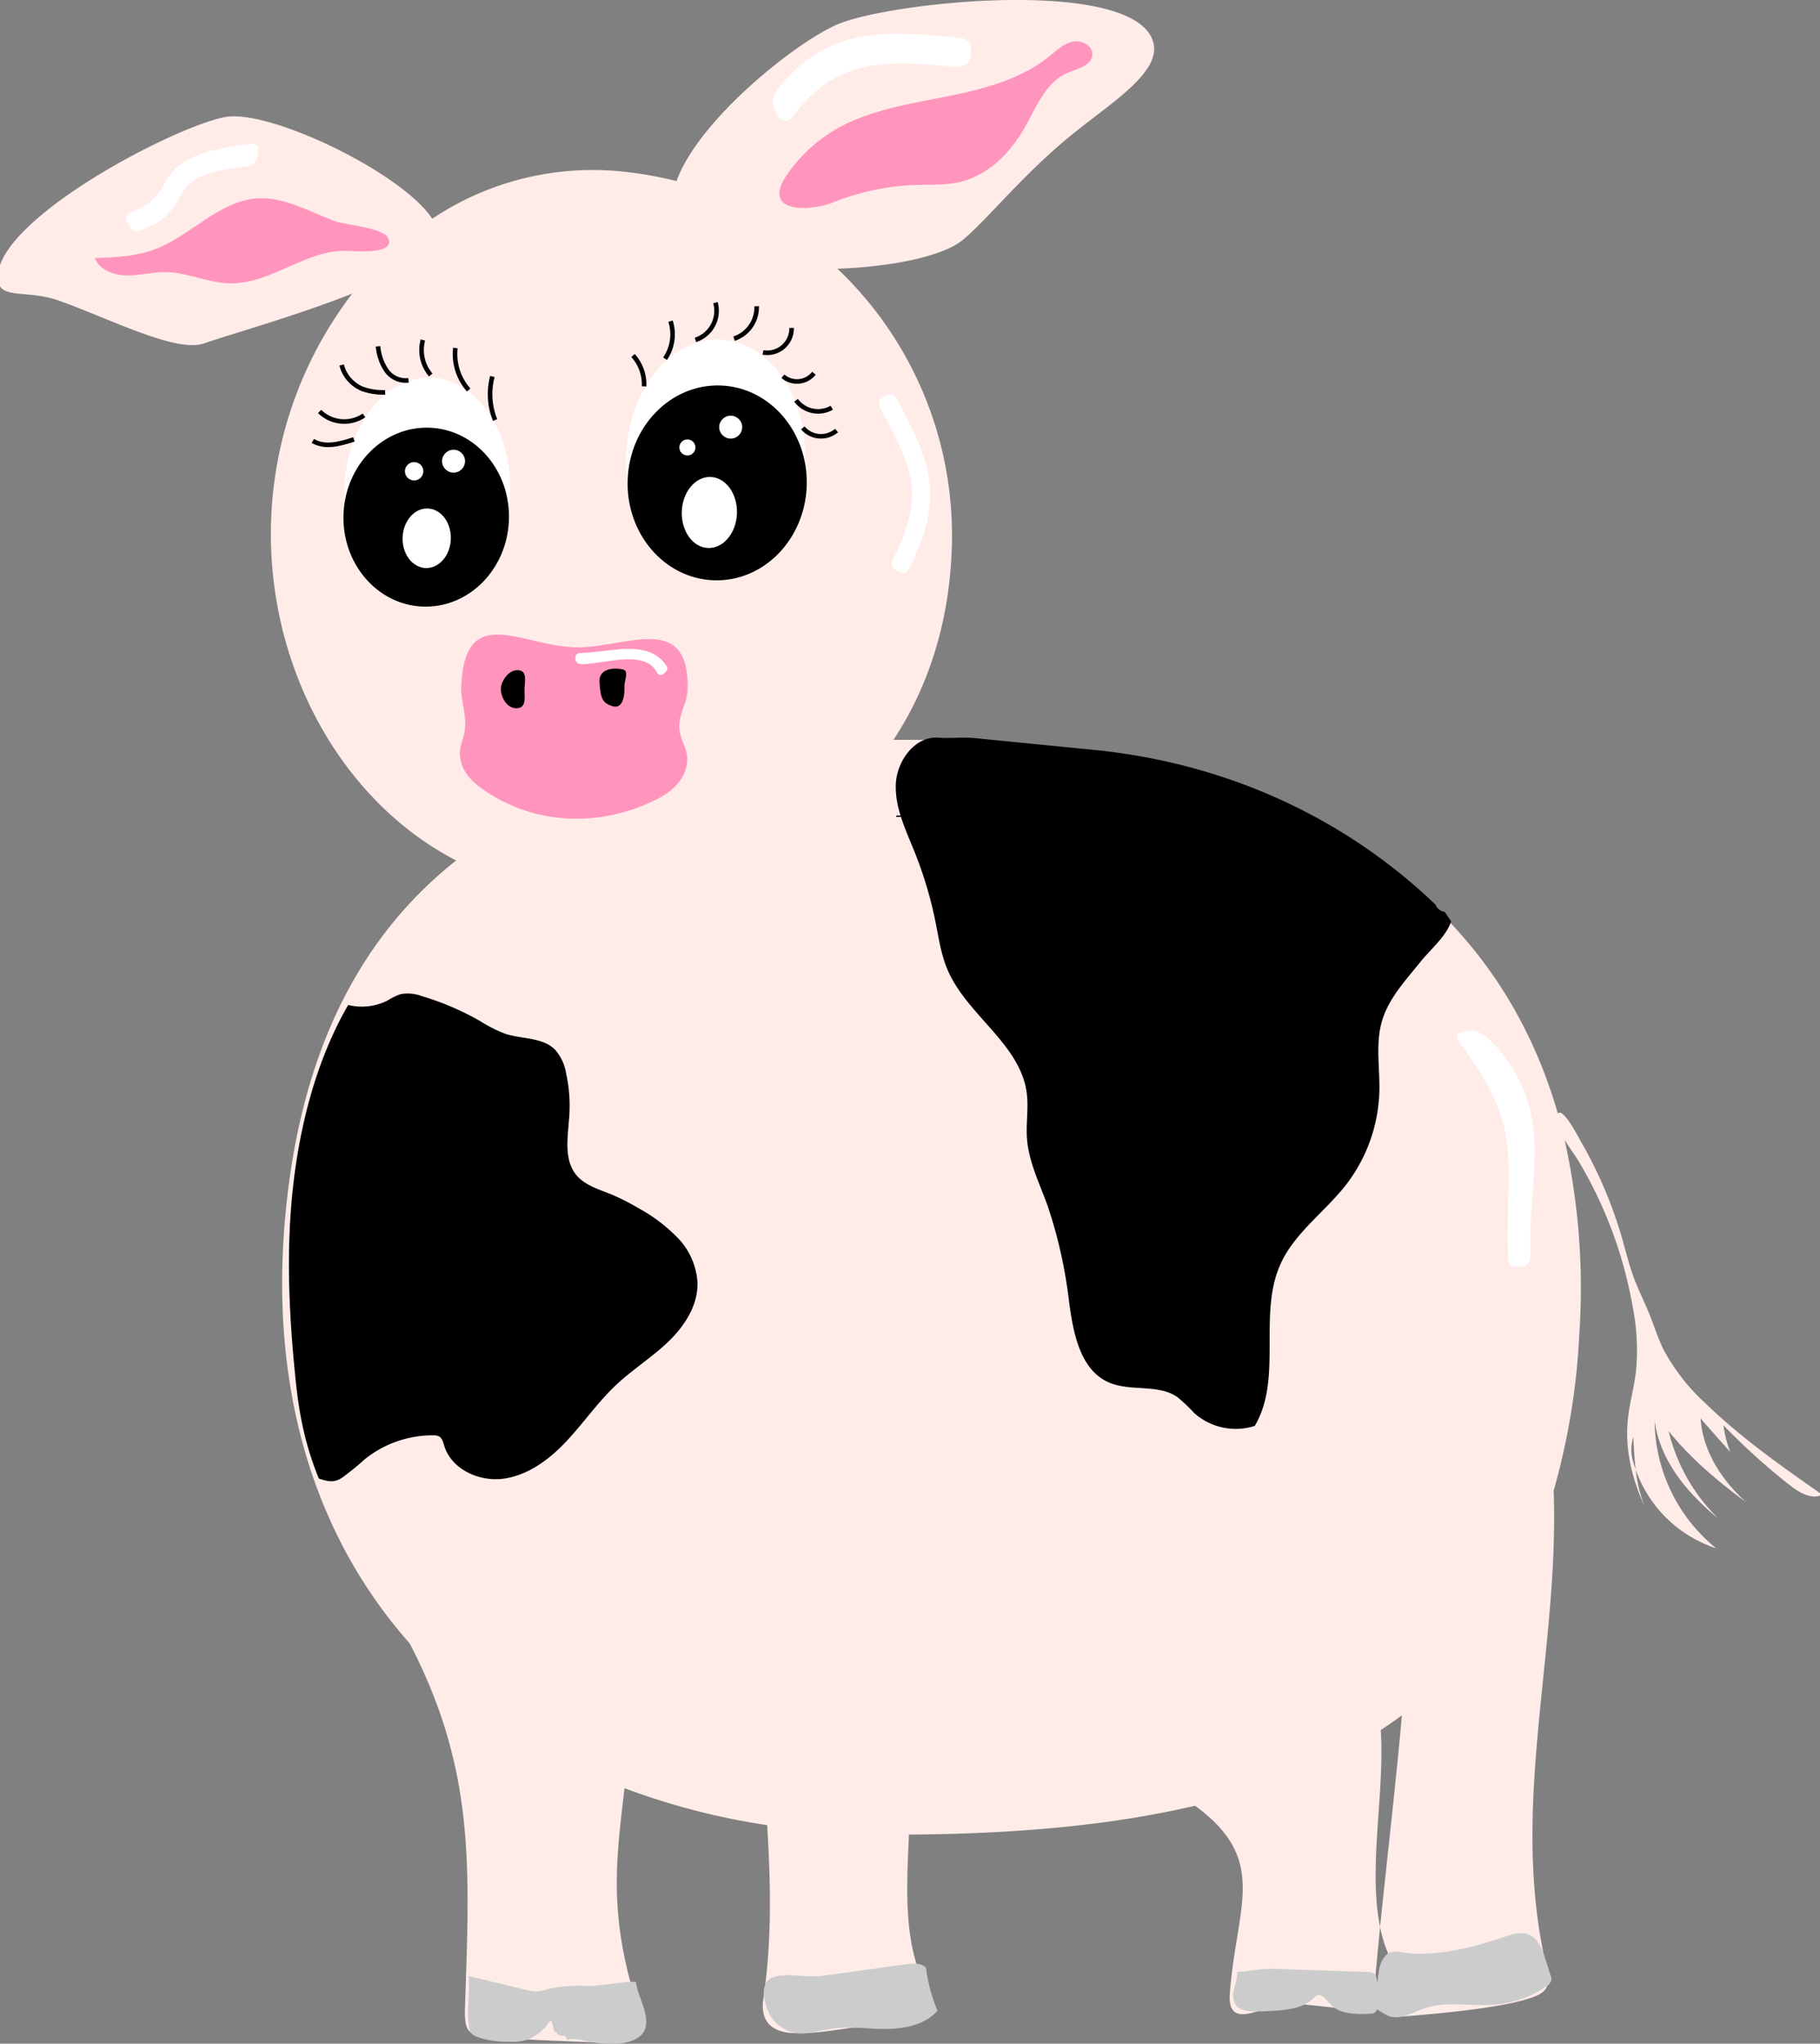 <svg id="Layer_1" data-name="Layer 1" xmlns="http://www.w3.org/2000/svg" width="399" height="447.93" viewBox="0 0 399 447.93"><rect x="0" y="0" width="399" height="447.93" fill="#808080" stroke="none"/><defs><style>.cls-1{fill:#ffece9;}.cls-2{fill:#fff;}.cls-3,.cls-5{stroke:#000;stroke-miterlimit:10;}.cls-4{fill:#ff95bd;}.cls-5{fill:none;}.cls-6{fill:#ccc;}</style></defs><path class="cls-1" d="M399.5,327.61c-2.34,1.15-5.06-.47-7.11-2.09a141.47,141.47,0,0,1-14.55-13.13,23.09,23.09,0,0,0,1.5,5.85q-3.3-3.66-6.53-7.36c.52,7.18,4.56,13.47,10,18.37-6.23-4.6-12.16-9.56-17-15.59a40,40,0,0,0,11,19.27,58.42,58.42,0,0,1-6.21-5.87c-4-4.43-7.1-9.81-7.86-15.71a36.34,36.34,0,0,0,13.5,28,27.9,27.9,0,0,1-17.63-17.19c-.3-2.39-.42-4.81-.54-7.2a9.25,9.25,0,0,0,.16,6c.12.39.24.78.38,1.17a30.67,30.67,0,0,0,2,8.2c-2.8-6.13-4.42-12.62-3.73-19.29.35-3.44,1.33-6.79,1.75-10.22a48.43,48.43,0,0,0-.65-14.16,93.65,93.65,0,0,0-12.11-32.5c-.61-1-1.82-2.62-2.86-4.32a149.33,149.33,0,0,1,3.22,42.6,151.6,151.6,0,0,1-5.62,34.28c1.27,35.62-9.88,69.44-1.5,104.72,1.12,4.71-.72,5.7-5.09,6.94-6.61,1.86-19.06,3-26.15,3.56-2.71.2-4.59-.48-5.63-1.94a10,10,0,0,0,1.28-.37c4.74-1.71,5.19-3.57,2.3-8.46a28.44,28.44,0,0,1-3.26-8.82c1.54-15.21,3.4-30.83,4.78-46.4q-2.26,1.68-4.64,3.23c.94,13.5-2.81,30.11-.14,43.17-.44,4.45-.86,8.87-1.23,13.24a6.57,6.57,0,0,0,.91,4.41c-6.9,1.59-17.38-2.13-23.63-.12-4.61,1.49-9.44,3.66-9-2.85,1.41-19.28,8.68-29.34-7.63-41.26-18.79,4.42-40,6.18-62.71,6.33-.55,12.1-1.27,24.84,4.21,34.24,2.08,3.57.17,7.38-5,7.13-8.06-.39-17.91,2.68-25.12,2.1-4.64-.38-6.71-3-6-7.54,1.91-12.77,1.59-25.35.83-38a153.38,153.38,0,0,1-31.28-8.1c-1.77,15.48-3.76,27.82,3.21,48.88,1.88,5.65-1.58,7.24-6.51,7-7.48-.43-18.18-.6-25.42-1.37-4.77-.51-6.45-.1-6.26-6.18,1-30.34,2.43-52.18-12.14-80.1-20.43-23.06-30.89-55-27.2-94.08C66,229.63,79.51,204.8,100,188.6c-25.63-13.28-41.59-43.14-40.57-74.34A86.65,86.65,0,0,1,77.22,64.35c-12.16,4.83-26.45,8.83-32.54,10.93S24.06,69.86,12.94,65.9c-7.26-2.58-13.32,0-13.44-5C-.79,48.26,37.25,28.14,49.16,25.69c9.51-2,38.79,12,45.61,22.25a63.25,63.25,0,0,1,43.09-10.18,83.51,83.51,0,0,1,10.45,1.93c4.88-13.45,25.87-30.19,35.11-34.27C195,.32,249-5.21,252.85,9.33c1.81,6.9-10.43,13.87-19.4,21.46-9.94,8.39-17,17.27-22.24,21.69-4.32,3.67-15.67,6-27.62,6.42a80.59,80.59,0,0,1,25,62.9c-.75,15.24-5.21,29-12.72,40.36q7.86-.06,15.95.25c62.5,2.39,113.89,26.76,129.71,81.66,1.13-1.43,4.41,5,5.06,6.15a95,95,0,0,1,9,21.13c.85,2.92,1.55,5.89,2.62,8.75,1,2.67,2.28,5.21,3.35,7.85s1.85,5.13,3,7.58a44,44,0,0,0,9.37,12.08C381.69,315.15,390.62,321.4,399.5,327.61Z"/><ellipse class="cls-2" cx="93.67" cy="107.41" rx="24.63" ry="18.14" transform="translate(-16.95 197.27) rotate(-88)"/><ellipse class="cls-2" cx="156.92" cy="100.55" rx="26.13" ry="19.65" transform="translate(50.94 253.86) rotate(-88)"/><ellipse class="cls-3" cx="157.24" cy="105.84" rx="20.86" ry="19.14" transform="translate(45.86 259.21) rotate(-87.96)"/><ellipse class="cls-3" cx="92.97" cy="112.92" rx="19.1" ry="17.63" transform="matrix(0.04, -1, 1, 0.04, -23.2, 201.8)"/><ellipse class="cls-2" cx="93.55" cy="117.97" rx="6.53" ry="5.29" transform="translate(-27.63 207.33) rotate(-87.99)"/><ellipse class="cls-2" cx="99.43" cy="101.08" rx="2.52" ry="2.51"/><ellipse class="cls-2" cx="90.79" cy="103.29" rx="2.02" ry="2.01"/><ellipse class="cls-2" cx="155.5" cy="112.32" rx="7.79" ry="6.05" transform="translate(37.81 263.79) rotate(-87.99)"/><ellipse class="cls-2" cx="160.19" cy="93.62" rx="2.52" ry="2.51"/><ellipse class="cls-2" cx="150.7" cy="98.07" rx="1.76" ry="1.76"/><path class="cls-4" d="M73.47,48.49c-5.62-2.08-11.13-5.39-17.12-5-8.46.58-14.6,8.28-22.56,11.22-4.12,1.51-8.59,1.7-13,1.87,1.05,2.59,4.14,3.75,6.94,3.79s5.55-.74,8.34-.74c4.89,0,9.52,2.4,14.41,2.48,8.61.12,16-6.85,24.6-7.14,2.06-.07,11.81,1.13,10-2.82C84.06,49.9,75.66,49.31,73.47,48.49Z"/><path class="cls-4" d="M187.78,26.14c6.94-2.83,14.44-3.86,21.77-5.41S224.3,17,230.12,12.28c1.56-1.26,3.09-2.74,5.06-3.15s4.44.91,4.3,2.91c-.17,2.35-3.23,3-5.41,3.92-4.73,2-6.81,7.35-9.32,11.82-3.08,5.48-7.79,10.42-13.89,12-3.29.85-6.75.65-10.16.77a53.58,53.58,0,0,0-18,3.79c-4.94,2-15.49,2.47-10.56-5.45A33.34,33.34,0,0,1,187.78,26.14Z"/><path class="cls-5" d="M174.52,87.73a6,6,0,0,0,7.82,1.63"/><path class="cls-5" d="M171.63,82.46a4.73,4.73,0,0,0,6.81-.66"/><path class="cls-5" d="M167.27,77.24a5.33,5.33,0,0,0,6.27-5.37"/><path class="cls-5" d="M160.93,74.23a7.25,7.25,0,0,0,4.95-7.11"/><path class="cls-5" d="M152.46,74.5a6.7,6.7,0,0,0,4.39-8.16"/><path class="cls-5" d="M145.8,78.62A9.46,9.46,0,0,0,147,70.39"/><path class="cls-5" d="M141.2,84.68a9.41,9.41,0,0,0-2.42-6.76"/><path class="cls-5" d="M108.54,92.06a15.14,15.14,0,0,1-.59-9.54"/><path class="cls-5" d="M102.75,85.48a11.89,11.89,0,0,1-2.92-9.21"/><path class="cls-5" d="M94.43,82.18a8.39,8.39,0,0,1-1.72-7.66"/><path class="cls-5" d="M89.56,83.36a5.14,5.14,0,0,1-4.86-2.2,11.13,11.13,0,0,1-1.82-5.25"/><path class="cls-5" d="M84.43,86a13.6,13.6,0,0,1-5-.77A7.75,7.75,0,0,1,74.9,80"/><path class="cls-5" d="M79.8,91.05a7.68,7.68,0,0,1-9.73-.87"/><path class="cls-5" d="M77.59,96.3c-3,1-6.36,1.93-9,.34"/><path class="cls-5" d="M176,93.78a5.23,5.23,0,0,0,7.4.58"/><path d="M141.06,153c-.1,2.31-1,4.78-3.66,4.74s-4.3-2.8-4.12-5.23,1.88-4.83,4.57-4.67S141.16,150.65,141.06,153Z"/><path d="M316.7,199.85a2.45,2.45,0,0,1-2-1.58c-20.46-19.59-46.64-31.11-74.88-33.91l-26-2.57c-2.77-.28-5.3.1-8.08-.11-5.16-.39-9.15,5.08-9.35,10.24s2.19,10,4.11,14.79a88,88,0,0,1,4.6,15.4c.7,3.46,1.19,7,2.55,10.24,4.17,10.06,16,16.38,17.44,27.17.44,3.29-.18,6.63.05,9.93.36,5.14,2.74,9.89,4.5,14.74a102.39,102.39,0,0,1,4.75,21.28c.92,6.76,2.41,14.74,8.65,17.5,4.75,2.11,10.83.28,15.09,3.25a36.51,36.51,0,0,1,3.67,3.48,13.66,13.66,0,0,0,13.29,2.82c6.14-10.39.67-24.34,5.59-35.36,3.12-7,9.87-11.58,14.54-17.65a35.05,35.05,0,0,0,7.18-20.42c.11-5.09-.86-10.3.54-15.19,1.45-5.06,5.23-9.05,8.53-13.16,2.19-2.72,5.64-5.55,6.66-8.83C318.07,201.9,316.77,199.87,316.7,199.85Z"/><path d="M69.9,324.07c2,.62,3.3,1,5.09-.19a60,60,0,0,0,5-4.06,23.75,23.75,0,0,1,15-5.23,2.68,2.68,0,0,1,1.26.24c.7.39.9,1.28,1.14,2.05,1.59,5.2,7.77,8,13.17,7.19s10-4.31,13.71-8.28,6.83-8.52,10.8-12.24c3.62-3.41,7.9-6.07,11.48-9.52s6.52-8,6.36-13a15.5,15.5,0,0,0-4.33-9.72,36,36,0,0,0-8.65-6.53,48.91,48.91,0,0,0-5.77-2.94c-2.77-1.13-5.86-2-7.77-4.25-2.91-3.47-1.87-8.58-1.58-13.09a33,33,0,0,0-.69-9.19,10.37,10.37,0,0,0-2.43-5.24c-2.73-2.74-7.21-2.29-10.89-3.48a30.65,30.65,0,0,1-5.6-2.83,60.27,60.27,0,0,0-12.75-5.44,8.59,8.59,0,0,0-4.61-.43A14,14,0,0,0,85,219.27a12.53,12.53,0,0,1-8.67,1c-6.92,12-10.52,26-12.07,39.71s-.94,27.62.44,41.37C65.5,309.68,66.77,316.34,69.9,324.07Z"/><path class="cls-5" d="M197,178.75v.31"/><path class="cls-6" d="M102.71,433.09l12.42,3a9.73,9.73,0,0,0,2.67.38,14.86,14.86,0,0,0,2.87-.63,29.56,29.56,0,0,1,7.82-.56c3.21.06,7.72-1,10.93-.91.38,3.29,3.1,7.19,2,10.34-.84,2.41-4.21,3.25-7.06,3.26a27,27,0,0,1-6-.64c-1.36-.3-2.84-.7-4.12-.19-.07-1.83-1.54-.12-2.34-1.81-.79.4-.57-2.75-1.36-2.36a10.44,10.44,0,0,1-4.68,4,11,11,0,0,1-4.58.51,17.84,17.84,0,0,1-7-1.18,2.64,2.64,0,0,1-1-.73,2.58,2.58,0,0,1-.42-1.2C102.22,440.72,103.06,436.72,102.71,433.09Z"/><path class="cls-6" d="M180.24,433.07l18.33-2.54c1.54-.21,3.32-.35,4.43.73a35.93,35.93,0,0,0,2.53,9.44c-2.63,3-7,3.94-11,4s-8.05-.65-12-.08c-3,.43-6.06,1.57-9,.78a8.19,8.19,0,0,1-5.36-5.15c-1.18-3.21-1.13-6.25,1.69-7C172.53,432.44,177.2,433.49,180.24,433.07Z"/><path class="cls-6" d="M271.27,432.21a17,17,0,0,1-.74,3.72,4.24,4.24,0,0,0,.51,3.64c.85,1.05,2.35,1.27,3.71,1.3s2.75-.05,4.12-.13c3.25-.19,6.8-.52,9.11-2.79a2.69,2.69,0,0,1,.69-.57c1.09-.51,2.05.83,2.85,1.75,2.07,2.38,5.7,2.4,8.86,2.23a1.74,1.74,0,0,0,1.1-.32,1.65,1.65,0,0,0,.39-.94,17.54,17.54,0,0,0-.07-6.38,2,2,0,0,0-.41-1,2.18,2.18,0,0,0-1.64-.51l-20.49-.69C276.73,431.43,273.79,432.05,271.27,432.21Z"/><path class="cls-4" d="M150.76,151c-.07,3.4-2.16,5.61-1.81,8.9.29,2.64,2,4.49,1.68,7.2-.41,3.83-3.25,6.39-6.77,8.15-12.39,6.2-27.1,5.66-38.41-2.54-2.57-1.86-4.31-4-4.61-7.07-.18-1.77.57-3.12.94-4.94.78-3.86-.89-6.77-.65-10.83,1.11-18.33,13.89-7.7,26-8C137.81,141.64,151.09,134.31,150.76,151Z"/><path class="cls-6" d="M301.07,440.14c1.26.32,2.24,1.32,3.47,1.76,2.47.86,5-.76,7.5-1.63,5.08-1.8,10.7-.41,16.07-.92a22.76,22.76,0,0,0,10.92-4,2.31,2.31,0,0,0,1.07-1.3,2.33,2.33,0,0,0-.17-1.13l-1.18-3.68c-.66-2.07-1.54-4.39-3.55-5.22-1.7-.71-3.63-.1-5.38.49-6.53,2.2-13.33,4-20.29,3.65-3.24-.18-4.78-1.38-6.42,1.37C301.69,431.86,302.14,437.25,301.07,440.14Z"/><path d="M115,151c-.09,1.58.57,4.15-1.7,4.23s-3.57-2.61-3.49-4.34,1.79-4.19,3.84-4S115,149.38,115,151Z"/><path d="M136.89,150.72c.07,1.65-.3,4.76-2.6,4.06s-2.6-1.8-2.86-5.18,3.7-3.23,5.13-2.87S136.82,149.08,136.89,150.72Z"/><path class="cls-2" d="M196.93,125.22h0c1,.47,1.7.76,2.62-1.1,7.37-14.77,4.69-22.62-2.8-36.32-.95-1.73-1.7-1.5-2.69-1h0c-1,.49-1.85,1.17-1,2.81,7.05,13,9.85,18.72,2.81,32.8C195,124.16,195.9,124.75,196.93,125.22Z"/><path class="cls-2" d="M52.35,36.7c-17.2,1.95-9.05,8.53-20.61,13.44-2.23,1-2.86.34-3.54-.81h0c-.69-1.15-1-2.21,1.09-3.07,10.9-4.5,2.23-11.4,23.82-14.54,4.16-.61,3.74.59,3.28,2.5h0C55.93,36.13,55.67,36.32,52.35,36.7Z"/><path class="cls-2" d="M174.23,25c9.47-12.43,20.3-11.67,34.9-10.41,2.85.25,3.55-1,3.72-2.81h0c.17-1.85.07-3.25-3-3.55-15.75-1.49-28-2.39-38.77,10.59-2.09,2.54-2,3.48-1.06,5.66h0C171,26.68,172.39,27.45,174.23,25Z"/><path class="cls-2" d="M333.16,277.6h0c-1.32,0-2.46.5-2.54-2.34-.63-21.69,3.65-27.72-10.56-46.59-1.86-2.47,1.05-2.66,2.52-2.79h0c1.48-.13,3.89,1.65,5.54,3.6,12.61,14.84,7,27.09,7.39,45.36C335.56,277.24,334.48,277.59,333.16,277.6Z"/><path class="cls-2" d="M143.91,147.22c-2.6-4.83-11.12-1.78-16.23-1.64-.76,0-1.54-.26-1.54-1.25h0c0-1,.45-1.17,1.39-1.21,6.38-.21,14.48-3.05,18.46,2.65.59.84.32,1.17-.38,1.81.07.1.07.09,0,0C144.92,148.22,144.3,147.93,143.91,147.22Z"/></svg>